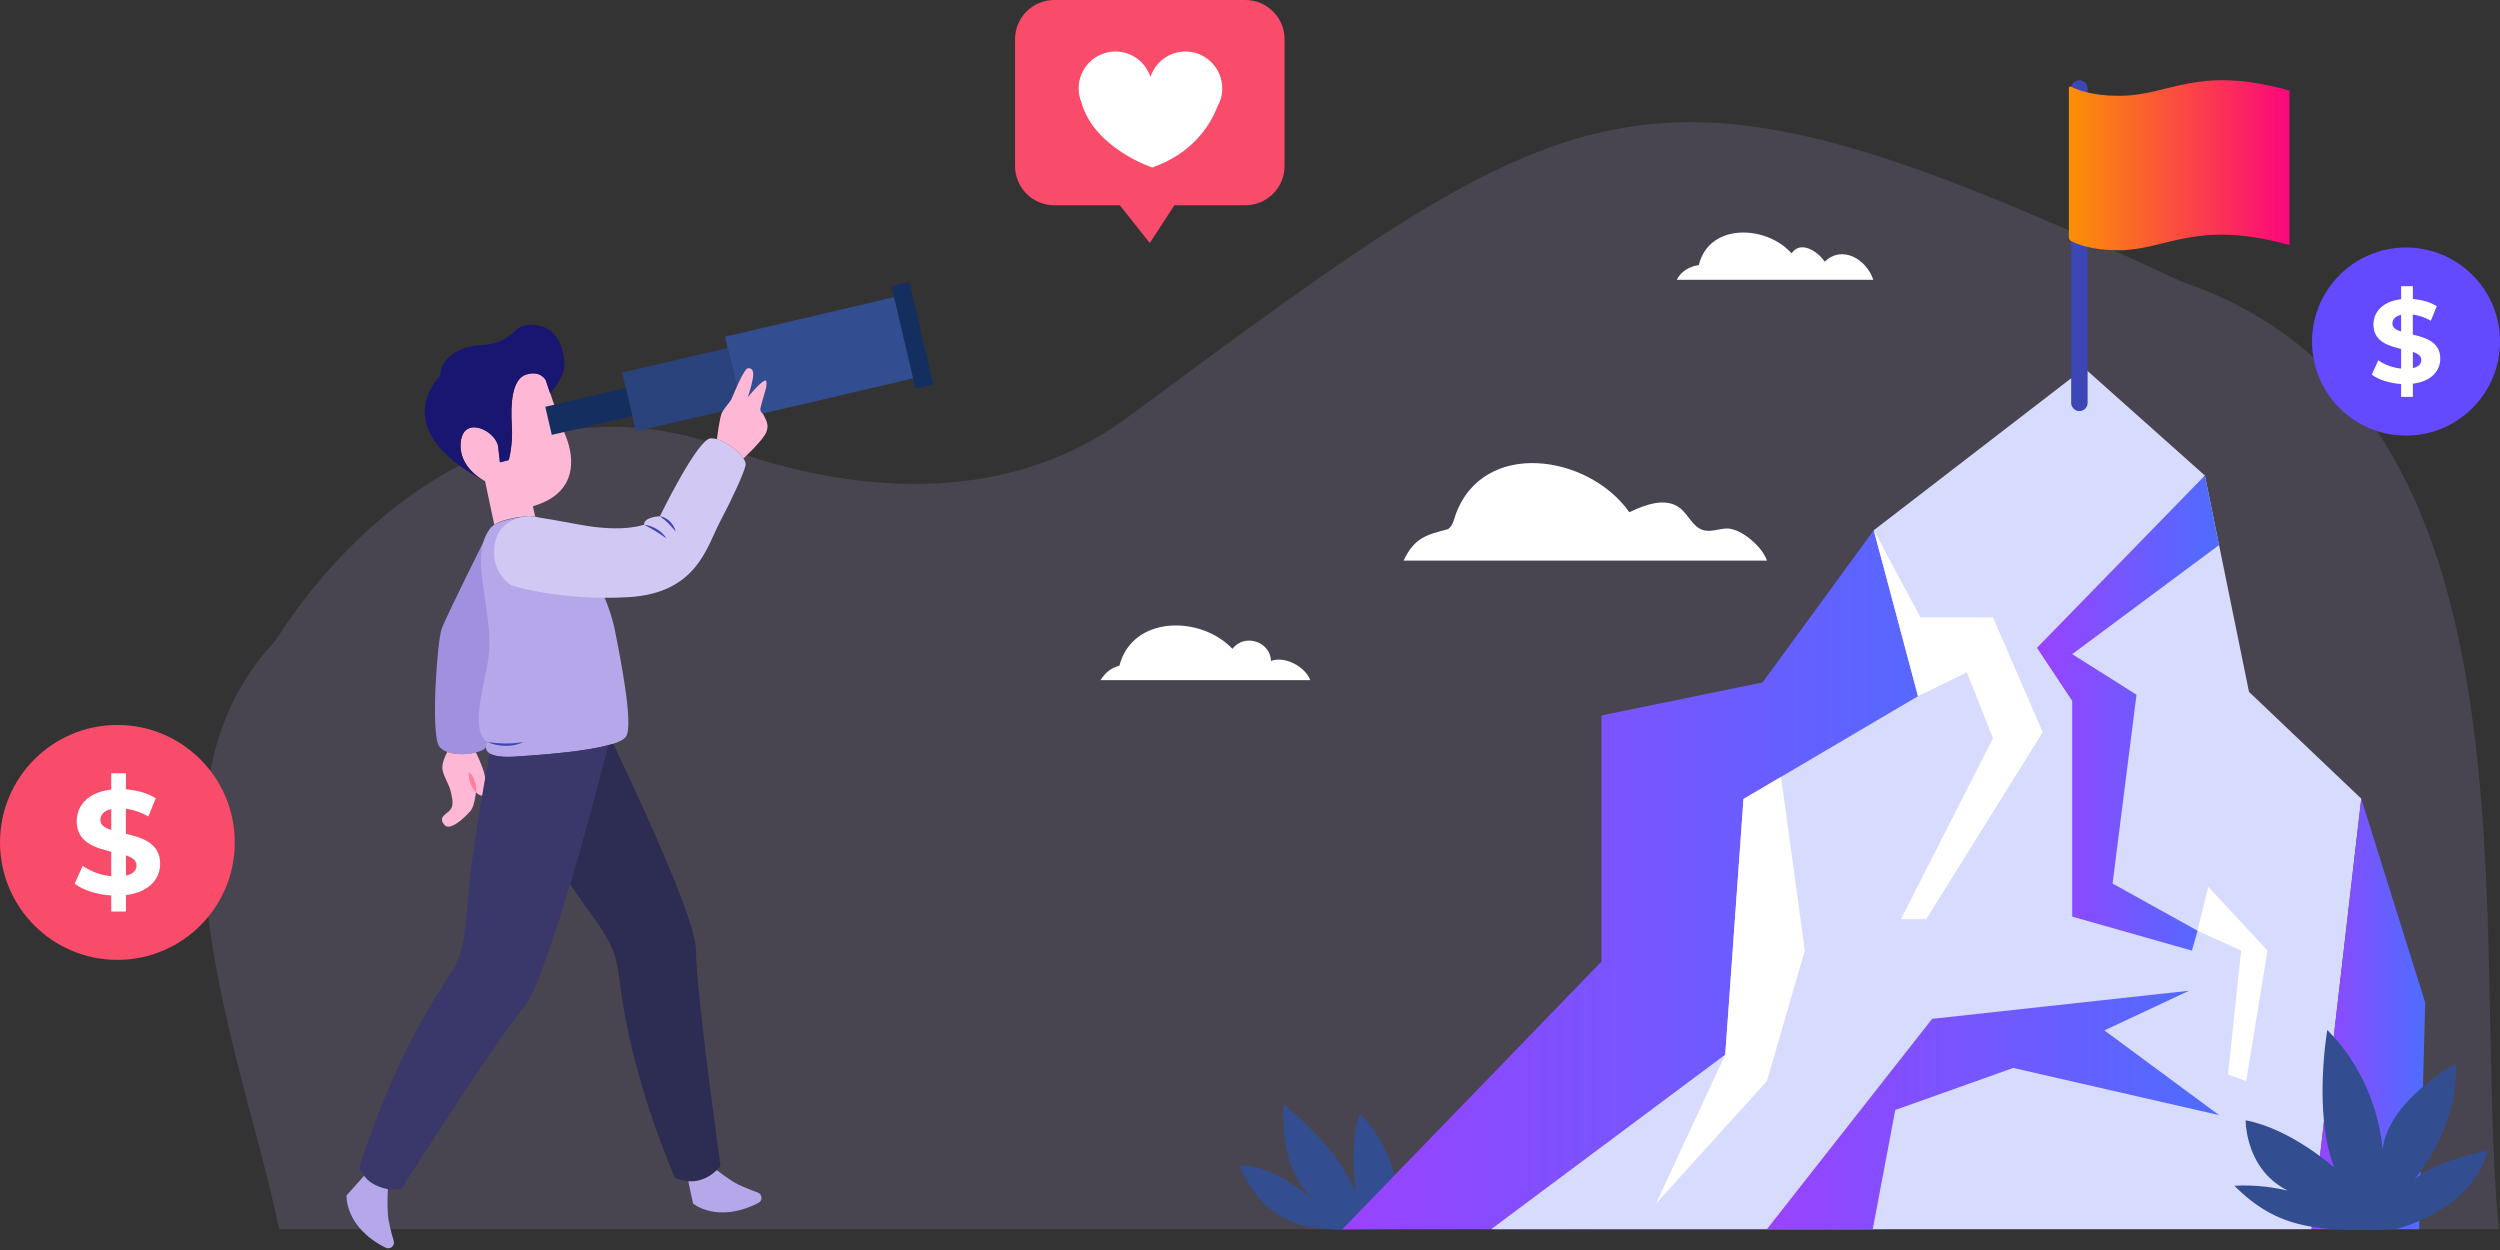<svg width="748" height="374" viewBox="0 0 748 374" fill="none" xmlns="http://www.w3.org/2000/svg">
<rect x="0" y="0" width="748" height="374" fill="#333333" stroke="none"/>
<path opacity="0.16" d="M83.514 367.77H747.633C739.119 278.091 763.358 122.023 652.879 84.312C492.028 9.517 476.137 22.316 337.753 124.574C301.122 152.03 253.621 148.297 212.969 132.528C158.948 115.11 110.69 147.423 82.238 191.906C39.205 237.454 72.899 316.233 83.514 367.77Z" fill="#B5A7E9"/>
<path d="M528.67 167.733H419.948C423.249 160.859 426.607 160.083 433.232 158.329C434.603 157.411 435.005 155.623 435.497 154.049C443.731 131.185 475.341 135.958 487.495 153.263C492.306 150.947 498.377 148.727 502.607 151.986C505.164 153.956 506.441 157.623 509.523 158.585C511.71 159.268 514.035 158.311 516.32 158.137C520.705 157.804 527.304 163.553 528.67 167.733Z" fill="white"/>
<path d="M560.495 83.71H501.695C502.935 81.203 505.507 79.678 508.281 79.323C511.344 66.619 528.501 67.304 536.045 75.805C538.746 71.794 543.916 75.231 545.958 78.304C551.183 73.205 558.464 77.583 560.495 83.71Z" fill="white"/>
<path d="M392.037 203.489H329.273C330.778 201.2 332.281 199.913 334.921 199.179C338.835 184.083 359.255 184.094 368.75 194.138C372.272 189.438 380.072 191.881 380.286 197.747C384.429 196.215 390.425 199.377 392.037 203.489Z" fill="white"/>
<path d="M418.22 367.772C397.525 367.676 381.217 371.652 370.676 348.748C379.131 348.557 386.569 353.948 393.283 359.089C385.425 352.187 383.378 340.7 384.007 330.259C392.732 337.672 401.068 346.065 405.556 356.597C404.884 348.755 404.242 340.644 406.792 333.198C415.495 341.346 420.195 356.015 418.22 367.772Z" fill="#324D90"/>
<path d="M560.637 158.648L527.357 204.183L479.178 214.061V287.683L401.659 367.77H564.448L599.034 208.296L560.637 158.648Z" fill="url(#paint0_linear_441_2963)"/>
<path d="M623.637 110.14L560.636 158.648L573.87 208.296L521.656 239.057L516.198 315.536L446.168 367.77H691.612L706.49 238.955L672.901 207.007L659.695 142.276L623.637 110.14Z" fill="#D7DCFF"/>
<path d="M659.695 142.276L609.463 193.821L620.004 209.707V274.243L655.821 284.426L657.517 278.478L632.077 264.348L639.243 207.861L620.004 195.716L663.94 163.085L659.695 142.276Z" fill="url(#paint1_linear_441_2963)"/>
<path d="M528.669 367.77L578.097 304.836L654.974 296.425L629.629 308.296L663.941 333.641L602.358 319.525L567.068 332.097L560.33 367.77H528.669Z" fill="url(#paint2_linear_441_2963)"/>
<path d="M573.87 208.296L588.499 201.169L596.305 220.878L568.759 275.009H576.329L611.163 219.081L596.305 184.719H574.608L560.637 158.648L573.87 208.296Z" fill="white"/>
<path d="M657.518 278.478L660.712 265.326L678.442 284.426L672.04 323.442L666.622 321.472L670.562 284.426L657.518 278.478Z" fill="white"/>
<path d="M532.882 232.444L539.996 284.426L528.669 323.442L495.466 360.129L516.199 315.536L521.656 239.057L532.882 232.444Z" fill="white"/>
<path d="M706.49 238.954L725.628 300.009L723.803 367.769H691.612L706.49 238.954Z" fill="url(#paint3_linear_441_2963)"/>
<path d="M716.738 367.77C716.738 367.77 739.672 362.512 744.311 344.215C744.311 344.215 727.32 347.587 722.149 353.235C722.149 353.235 735.806 337.773 734.776 318.188C734.776 318.188 714.16 329.527 712.872 344.215C712.872 344.215 712.248 324.183 696.325 308.172C696.325 308.172 691.998 333.134 698.441 349.369C698.441 349.369 685.556 337.773 671.898 335.196C671.898 335.196 671.64 355.296 692.256 358.646C692.256 358.646 681.69 354.008 668.548 354.781C681.542 367.885 693.842 368.638 716.738 367.77Z" fill="#324D90"/>
<g clip-path="url(#clip0_441_2963)">
<path d="M622.155 123C620.797 123 619.697 121.888 619.697 120.515V26.485C619.697 25.112 620.797 24 622.155 24C623.512 24 624.613 25.112 624.613 26.485V120.516C624.613 121.888 623.512 123 622.155 123Z" fill="#3C46B5"/>
<path d="M685 73.306C657.004 65.519 648.211 74.883 633.866 74.883C625.778 74.883 621.285 72.98 619.683 72.13C619.262 71.909 619 71.47 619 70.992V26.332C619 25.981 619.369 25.752 619.677 25.916C621.276 26.764 625.769 28.672 633.865 28.672C649.598 28.672 657.003 19.307 684.999 27.095V73.306H685Z" fill="url(#paint4_linear_441_2963)"/>
</g>
<path d="M372.599 0H315.442C308.954 0 303.699 5.258 303.699 11.75V49.664C303.699 56.156 308.954 61.414 315.442 61.414H335.049L344.021 72.708L351.379 61.414H372.599C379.087 61.414 384.342 56.156 384.342 49.664V11.75C384.342 5.258 379.087 0 372.599 0Z" fill="#F94B6A"/>
<path d="M365.698 26.442C365.698 20.356 360.764 15.419 354.682 15.419C349.791 15.419 345.651 18.614 344.215 23.027C342.779 18.614 338.64 15.419 333.748 15.419C327.666 15.419 322.732 20.356 322.732 26.442C322.732 27.989 323.053 29.46 323.628 30.804C323.628 30.804 323.628 30.804 323.628 30.813C327.404 44.338 344.756 50.129 344.756 50.129C356.946 45.775 362.091 37.457 364.228 31.937C365.157 30.322 365.698 28.454 365.698 26.451V26.442Z" fill="white"/>
<path d="M35.119 287.195C54.515 287.195 70.238 271.461 70.238 252.053C70.238 232.644 54.515 216.91 35.119 216.91C15.723 216.91 0 232.644 0 252.053C0 271.461 15.723 287.195 35.119 287.195Z" fill="#F94B6A"/>
<path d="M37.683 267.799V272.721H33.285V267.924C28.929 267.653 24.761 266.297 22.343 264.399L24.761 259.039C26.949 260.666 30.117 261.855 33.285 262.168V254.826C28.408 253.637 22.947 252.011 22.947 245.712C22.947 241.04 26.324 237.036 33.285 236.243V231.363H37.683V236.16C40.976 236.431 44.185 237.307 46.603 238.85L44.394 244.273C42.143 243.001 39.871 242.25 37.662 241.979V249.466C42.539 250.613 47.916 252.24 47.916 258.434C47.916 263.002 44.581 266.965 37.662 267.799H37.683ZM33.285 248.34V242.083C30.951 242.605 30.034 243.898 30.034 245.337C30.034 246.88 31.347 247.714 33.285 248.319V248.34ZM40.851 258.956C40.851 257.412 39.579 256.578 37.683 255.911V261.98C39.871 261.5 40.851 260.353 40.851 258.935V258.956Z" fill="white"/>
<path d="M719.88 130.328C735.41 130.328 748 117.73 748 102.189C748 86.648 735.41 74.05 719.88 74.05C704.35 74.05 691.76 86.648 691.76 102.189C691.76 117.73 704.35 130.328 719.88 130.328Z" fill="#634AFF"/>
<path d="M721.933 114.798V118.739H718.412V114.898C714.924 114.681 711.586 113.595 709.65 112.076L711.586 107.784C713.339 109.086 715.875 110.038 718.412 110.289V104.41C714.507 103.458 710.134 102.156 710.134 97.112C710.134 93.372 712.855 90.165 718.412 89.531V85.623H721.933V89.464C724.57 89.681 727.14 90.382 729.076 91.618L727.307 95.96C725.505 94.942 723.686 94.34 721.917 94.123V100.118C725.822 101.037 730.127 102.34 730.127 107.299C730.127 110.957 727.457 114.13 721.917 114.798H721.933ZM718.412 99.217V94.207C716.543 94.624 715.808 95.66 715.808 96.812C715.808 98.048 716.86 98.716 718.412 99.2V99.217ZM724.47 107.717C724.47 106.481 723.452 105.813 721.933 105.279V110.138C723.686 109.754 724.47 108.836 724.47 107.7V107.717Z" fill="white"/>
<path d="M157.053 185.334C154.688 179.513 151.299 173.912 148.641 167.68C146.725 163.191 146.552 159.878 146.883 157.648C146.883 157.648 133.604 184.193 132.185 188.012C130.765 191.831 128.865 219.504 131.362 223.239C133.872 226.97 143.653 225.745 145.269 223.747C146.884 221.748 146.23 211.778 146.899 208.212C147.573 204.66 148.886 204.836 148.81 201.536C148.81 201.536 151.36 200.476 151.103 198.474C151.103 198.474 154.079 190.187 157.039 185.339L157.053 185.334Z" fill="#A190DF"/>
<path d="M148.815 201.55C148.209 201.817 147.588 201.81 146.975 201.691C146.669 201.609 146.372 201.508 146.107 201.319C145.847 201.144 145.582 200.908 145.475 200.589C146.092 200.767 146.583 200.849 147.149 200.968C147.692 201.109 148.244 201.233 148.824 201.532L148.815 201.55Z" fill="#3C46B5"/>
<path d="M142.382 225.138C139.858 225.772 136.345 225.905 133.838 224.987C133.838 224.987 131.949 228.237 132.415 230.446C132.877 232.641 134.427 234.763 134.931 237.083C135.435 239.403 135.821 241.283 134.463 242.576C133.091 243.874 131.146 244.669 132.985 246.817C134.823 248.966 139.816 243.818 140.882 242.484C141.962 241.146 142.408 237.052 142.408 237.052C142.408 237.052 143.952 238.743 144.982 237.715C146.022 236.669 145.435 234.516 145.052 232.14C144.673 229.778 142.395 225.133 142.395 225.133L142.382 225.138Z" fill="#FFB7D6"/>
<path d="M142.407 237.052C141.528 236.235 141.061 235.263 140.697 234.273C140.369 233.254 140.157 232.213 140.375 231.025C141.268 231.838 141.735 232.809 142.086 233.805C142.395 234.814 142.612 235.87 142.407 237.052Z" fill="#FF7EA0"/>
<path d="M163.288 113.724C163.288 113.724 166.923 124.612 169.342 130.664C171.76 136.716 173.109 147.516 159.448 151.458L160.107 154.477C160.107 154.477 153.013 154.081 147.883 156.968L145.127 143.955C145.127 143.955 136.845 139.881 137.901 131.997C138.956 124.113 148.542 129.052 149.07 133.683L149.598 138.313L152.221 137.654C152.221 137.654 153.541 133.316 153.145 127.147C152.749 120.977 153.145 113.343 157.484 112.038C161.822 110.719 163.303 113.738 163.303 113.738L163.288 113.724Z" fill="#FFB7D6"/>
<path d="M269.333 88.478L216.914 100.741L222.6 125.045L275.019 112.781L269.333 88.478Z" fill="#324D90"/>
<path d="M217.803 104.077L186.163 111.479L190.277 129.063L221.916 121.661L217.803 104.077Z" fill="#2A437D"/>
<path d="M187.238 116.071L163.138 121.709L165.103 130.11L189.203 124.472L187.238 116.071Z" fill="#152E60"/>
<path d="M272.077 84.394L266.749 85.64L273.916 116.275L279.244 115.029L272.077 84.394Z" fill="#152E60"/>
<path d="M137.87 132.012C138.926 124.128 148.512 129.066 149.04 133.697L149.567 138.328L152.191 137.668C152.191 137.668 153.51 133.331 153.114 127.161C152.719 120.977 153.114 113.357 157.453 112.053C161.792 110.734 163.272 113.753 163.272 113.753C163.272 113.753 163.815 115.365 164.606 117.695C164.606 117.695 169.018 112.712 168.886 109.034C168.754 105.356 167.435 99.04 161.924 97.604C161.924 97.604 156.984 96.065 154.331 98.805C151.678 101.546 148.263 103.129 143.924 103.26C139.585 103.392 131.831 105.883 131.699 112.463C131.699 112.463 115.224 127.909 144.583 143.721C142.81 142.68 136.976 138.753 137.87 132.056V132.012Z" fill="#181670"/>
<path d="M147.867 156.983C147.867 156.983 143.206 159.943 143.983 169.996C144.774 180.048 147.574 189.31 145.874 198.586C144.173 207.862 140.861 218.897 145.874 222.047C145.874 222.047 142.385 227.176 154.331 226.385C166.263 225.594 185.201 224.026 187.37 220.274C189.54 216.523 185.597 196.813 184.014 188.738C182.431 180.649 175.204 161.071 160.092 154.506C160.092 154.506 153.32 154.242 147.867 156.997V156.983Z" fill="#B5A7E9"/>
<path d="M152.865 175.124C152.865 175.124 167.553 179.858 188.015 178.671C208.478 177.484 211.439 163.694 215.382 156.191C219.325 148.703 222.476 141.801 223.077 139.236C223.663 136.672 216.569 130.957 212.626 131.147C208.683 131.338 197.44 154.462 197.44 154.462C197.44 154.462 192.706 154.594 192.706 156.968C192.706 156.968 186.652 159.459 173.387 156.968C160.121 154.477 158.435 154.462 158.435 154.462C158.435 154.462 146.299 154.403 148.014 167.607C148.937 172.531 152.88 175.095 152.88 175.095L152.865 175.124Z" fill="#D1C9F4"/>
<path d="M192.691 156.983C194.055 157.115 195.33 157.627 196.502 158.302C197.66 159.005 198.73 159.928 199.39 161.115C198.833 160.719 198.32 160.324 197.778 159.957C197.221 159.606 196.693 159.239 196.136 158.917C195.022 158.243 193.879 157.642 192.691 156.968V156.983Z" fill="#3C46B5"/>
<path d="M197.426 154.477C198.012 154.521 198.554 154.74 199.067 155.019C199.581 155.283 200.05 155.649 200.475 156.059C201.295 156.895 201.926 157.92 202.16 159.049C201.413 158.169 200.738 157.334 199.962 156.572C199.199 155.81 198.379 155.121 197.426 154.477Z" fill="#3C46B5"/>
<path d="M145.889 222.033C147.706 222.267 149.48 222.443 151.253 222.443C152.148 222.472 153.027 222.414 153.921 222.355C154.815 222.311 155.695 222.135 156.604 222.018C154.962 222.853 153.086 223.19 151.239 223.161C149.392 223.132 147.545 222.795 145.874 222.018L145.889 222.033Z" fill="#3C46B5"/>
<path d="M228.487 124.157C228.348 123.802 227.38 123.291 227.488 122.266C227.567 121.515 229.152 116.557 229.278 115.679C229.298 115.542 229.37 114.738 229.278 114.111C228.882 112.528 223.752 118.838 223.752 118.838C223.752 118.838 224.837 115.687 225.233 113.313C225.628 110.939 225.13 110.162 223.855 110.162C222.579 110.162 219.516 117.944 218.93 119.233C218.343 120.508 216.658 122.091 215.969 123.571C215.28 125.051 214.488 131.426 214.488 131.426C217.42 132.261 220.982 134.943 222.433 137.17C222.433 137.17 228.281 131.763 229.278 129.301C230.26 126.839 228.985 125.461 228.487 124.172V124.157Z" fill="#FFB7D6"/>
<path d="M154.331 226.37C150.227 226.634 147.955 226.209 146.724 225.535L146.313 226.444C146.313 226.444 141.022 254.36 139.834 270.919C138.647 287.478 136.874 287.874 130.468 298.117C124.063 308.375 114.989 325.711 107.499 349.377C107.499 349.377 110.24 357.261 120.105 355.679C120.105 355.679 148.512 311.13 156.589 301.663C163.624 293.428 178.253 237.419 181.947 222.956C174.94 224.832 162.847 225.799 154.317 226.356L154.331 226.37Z" fill="#3A376B"/>
<path d="M208.23 284.152C208.23 275.857 193.381 243.296 183.472 222.516C182.886 222.707 182.241 222.897 181.552 223.058C181.684 223.029 181.831 222.985 181.977 222.956C180.13 230.18 175.557 247.751 170.573 264.574C172.274 267.123 173.945 269.527 175.513 271.637C185.378 285.002 184.278 286.452 186.067 298.41C187.855 310.368 192.223 329.448 201.897 352.294C201.897 352.294 209.109 356.499 215.588 348.894C215.588 348.894 208.23 296.578 208.23 284.137V284.152Z" fill="#2D2D54"/>
<path d="M108.921 351.825L103.688 357.657C103.688 357.657 103.014 367.109 115.4 373.322C116.734 373.997 118.229 372.722 117.804 371.285C117.056 368.794 116.206 365.526 116.059 363.328C115.796 359.342 116.059 355.781 116.059 355.781C116.059 355.781 111.398 355.166 108.921 351.795V351.825Z" fill="#B5A7E9"/>
<path d="M226.698 356.793C224.25 355.913 221.099 354.682 219.252 353.495C217.302 352.25 215.587 350.975 214.473 350.096C211.424 353.041 208.317 353.613 205.942 353.437L207.35 360.09C207.35 360.09 214.576 366.215 226.918 359.914C228.252 359.24 228.105 357.276 226.698 356.778V356.793Z" fill="#B5A7E9"/>
<defs>
<linearGradient id="paint0_linear_441_2963" x1="401.659" y1="263.209" x2="599.034" y2="263.209" gradientUnits="userSpaceOnUse">
<stop stop-color="#9942FF"/>
<stop offset="1" stop-color="#4D6DFF"/>
</linearGradient>
<linearGradient id="paint1_linear_441_2963" x1="609.463" y1="213.351" x2="663.94" y2="213.351" gradientUnits="userSpaceOnUse">
<stop stop-color="#9942FF"/>
<stop offset="1" stop-color="#4D6DFF"/>
</linearGradient>
<linearGradient id="paint2_linear_441_2963" x1="528.669" y1="332.097" x2="663.941" y2="332.097" gradientUnits="userSpaceOnUse">
<stop stop-color="#9942FF"/>
<stop offset="1" stop-color="#4D6DFF"/>
</linearGradient>
<linearGradient id="paint3_linear_441_2963" x1="691.612" y1="303.362" x2="725.628" y2="303.362" gradientUnits="userSpaceOnUse">
<stop stop-color="#9942FF"/>
<stop offset="1" stop-color="#4D6DFF"/>
</linearGradient>
<linearGradient id="paint4_linear_441_2963" x1="619" y1="49.441" x2="685" y2="49.441" gradientUnits="userSpaceOnUse">
<stop stop-color="#FB9004"/>
<stop offset="1" stop-color="#FC067D"/>
</linearGradient>
<clipPath id="clip0_441_2963">
<rect width="66" height="99" fill="white" transform="translate(619 24)"/>
</clipPath>
</defs>
</svg>
